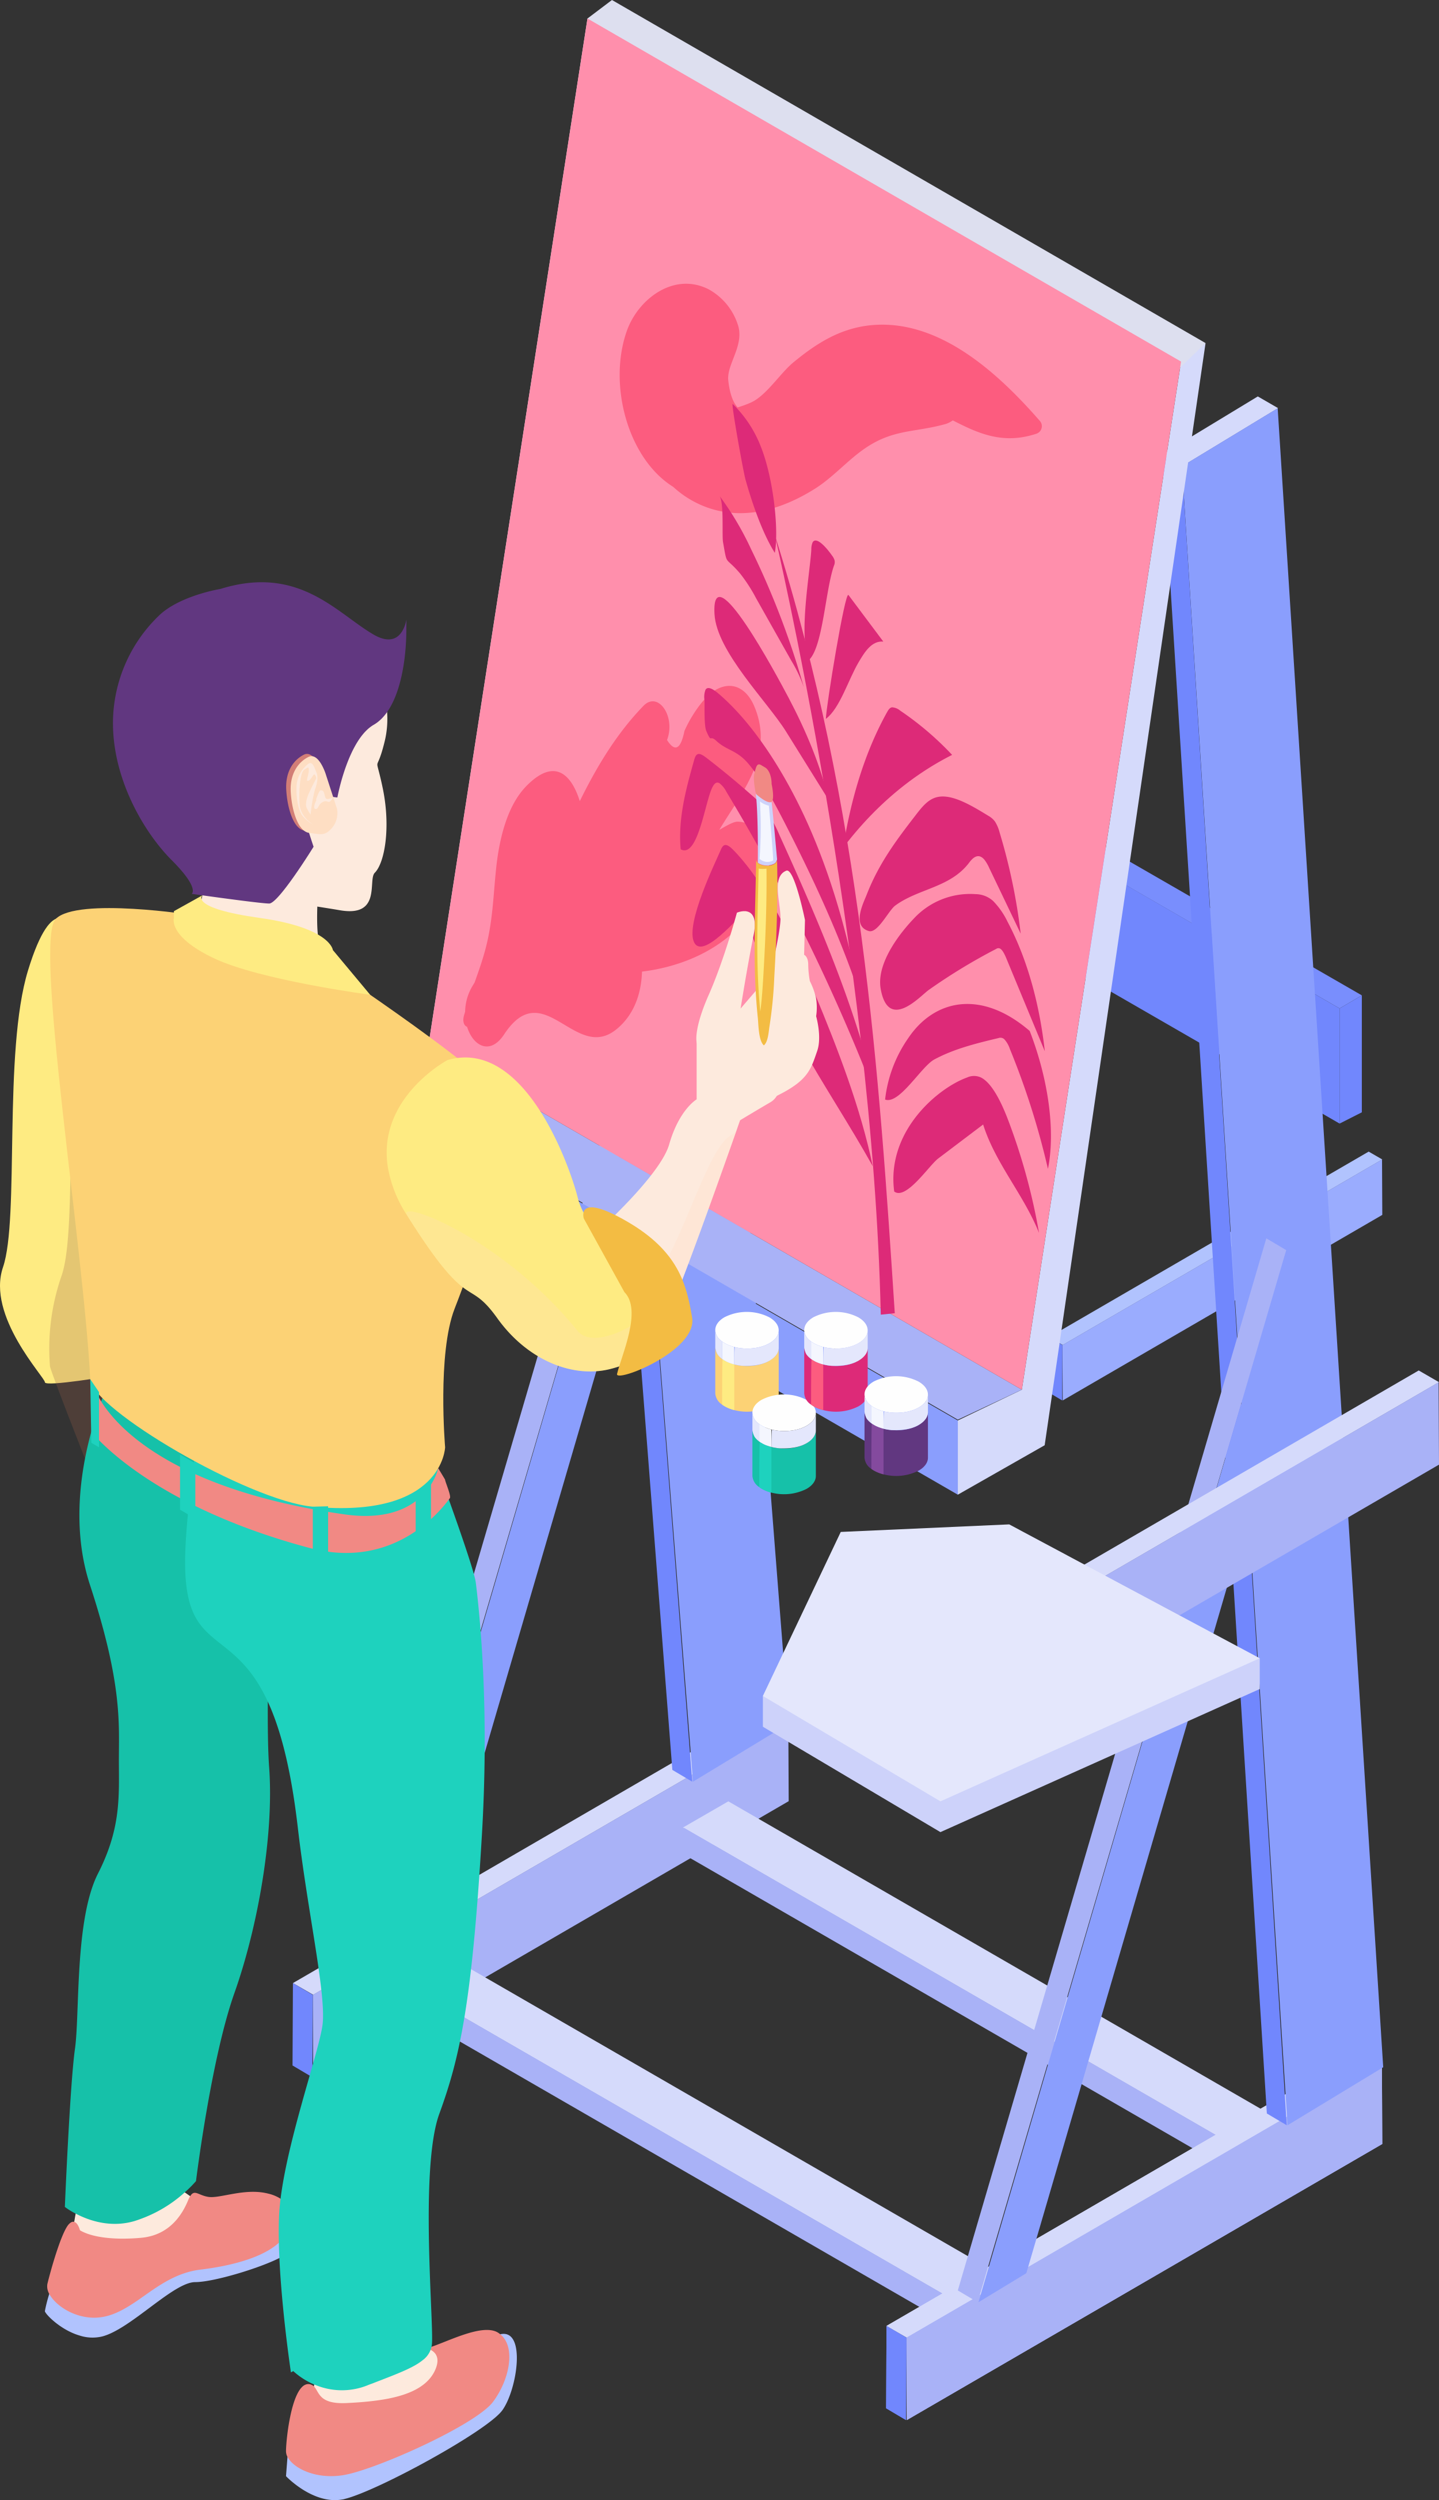 <svg id="Groupe_1361" data-name="Groupe 1361" xmlns="http://www.w3.org/2000/svg" xmlns:xlink="http://www.w3.org/1999/xlink" width="450.103" height="781.772" viewBox="0 0 450.103 781.772">
  <rect x="0" y="0" width="450.103" height="781.772" fill="#333333" stroke="none"/>
  <defs>
    <linearGradient id="linear-gradient" x1="49.624" y1="-33.597" x2="48.882" y2="-32.941" gradientUnits="objectBoundingBox">
      <stop offset="0" stop-color="#f8b4a4"/>
      <stop offset="1" stop-color="#f18984"/>
    </linearGradient>
  </defs>
  <g id="Groupe_1352" data-name="Groupe 1352">
    <g id="Groupe_1329" data-name="Groupe 1329" transform="translate(91.5 533.773)">
      <path id="Tracé_2911" data-name="Tracé 2911" d="M53.222,206.377l148.727-86.328-6.341-3.661L46.881,202.716Z" transform="translate(-46.757 -116.388)" fill="#d5dafb"/>
      <path id="Tracé_2912" data-name="Tracé 2912" d="M48.13,229.146l148.727-86.328-.124-25.763L48.005,203.382Z" transform="translate(-41.664 -113.37)" fill="#a9b2f7"/>
      <path id="Tracé_2913" data-name="Tracé 2913" d="M53.075,161.447l-6.216-3.684L46.983,132l6.216,3.684Z" transform="translate(-46.859 -45.672)" fill="#7187fd"/>
    </g>
    <g id="Groupe_1332" data-name="Groupe 1332" transform="translate(113.921 113.071)">
      <g id="Groupe_1330" data-name="Groupe 1330" transform="translate(28.47 139.885)">
        <path id="Tracé_2914" data-name="Tracé 2914" d="M60.338,126.084,160.3,68.065l-4.262-2.46L56.077,123.624Z" transform="translate(-55.993 -65.605)" fill="#d5dafb"/>
        <path id="Tracé_2915" data-name="Tracé 2915" d="M56.916,141.387l99.957-58.019-.084-17.315L56.832,124.072Z" transform="translate(-52.571 -63.577)" fill="#a9b2f7"/>
        <path id="Tracé_2916" data-name="Tracé 2916" d="M60.239,95.888l-4.178-2.476L56.145,76.1l4.178,2.476Z" transform="translate(-56.062 -18.078)" fill="#7187fd"/>
      </g>
      <g id="Groupe_1331" data-name="Groupe 1331">
        <path id="Tracé_2917" data-name="Tracé 2917" d="M68.758,62.113,98.686,43.968l-6.34-3.661L62.418,58.453Z" transform="translate(1.198 -40.308)" fill="#d5dafb"/>
        <path id="Tracé_2918" data-name="Tracé 2918" d="M96.552,481.345,126.481,463.2,93.47,40.974,63.542,59.119Z" transform="translate(6.291 -37.29)" fill="#8a9efd"/>
        <path id="Tracé_2919" data-name="Tracé 2919" d="M101.4,469.5l-6.217-3.684L62.418,43.589l6.216,3.684Z" transform="translate(1.198 -25.444)" fill="#7187fd"/>
        <path id="Tracé_2920" data-name="Tracé 2920" d="M52.082,400.164l14.964-9.073,81.231-277.644.058-42.272Z" transform="translate(-45.617 99.513)" fill="#8a9efd"/>
        <path id="Tracé_2921" data-name="Tracé 2921" d="M57.13,403.182,50.913,399.5l96.5-328.989,6.216,3.684Z" transform="translate(-50.913 96.496)" fill="#a9b2f7"/>
      </g>
    </g>
    <g id="Groupe_1333" data-name="Groupe 1333" transform="translate(127.925 612.748)">
      <path id="Tracé_2922" data-name="Tracé 2922" d="M224.836,237.817,53.446,138.865l14.193-8.194,171.39,98.952Z" transform="translate(-53.446 -130.67)" fill="#d5dafb"/>
      <path id="Tracé_2923" data-name="Tracé 2923" d="M224.836,239.308,53.446,140.356l.278-8.195,171.39,98.952Z" transform="translate(-53.446 -123.915)" fill="#a9b2f7"/>
      <path id="Tracé_2924" data-name="Tracé 2924" d="M84.769,165.005l13.915-8.246-.278-8.194-13.915,8.246Z" transform="translate(87.178 -49.612)" fill="#7187fd"/>
    </g>
    <g id="Groupe_1334" data-name="Groupe 1334" transform="translate(213.62 563.272)">
      <path id="Tracé_2925" data-name="Tracé 2925" d="M240.333,228.87,68.943,129.917l14.194-8.194,171.39,98.952Z" transform="translate(-68.943 -121.723)" fill="#d5dafb"/>
      <path id="Tracé_2926" data-name="Tracé 2926" d="M240.333,230.361,68.943,131.408l.278-8.194,171.39,98.952Z" transform="translate(-68.943 -114.968)" fill="#a9b2f7"/>
      <path id="Tracé_2927" data-name="Tracé 2927" d="M100.266,156.058l13.915-8.246-.278-8.194-13.915,8.246Z" transform="translate(71.681 -40.665)" fill="#7187fd"/>
    </g>
    <g id="Groupe_1335" data-name="Groupe 1335" transform="translate(238.618 207.494)">
      <path id="Tracé_2928" data-name="Tracé 2928" d="M253.859,165.217,73.464,61.177,80.7,57.383,260.812,161.135Z" transform="translate(-73.464 -57.383)" fill="#798efd"/>
      <path id="Tracé_2929" data-name="Tracé 2929" d="M253.859,198.078,73.464,94.038l.279-35.96L253.859,162.067Z" transform="translate(-73.464 -54.234)" fill="#7187fd"/>
      <path id="Tracé_2930" data-name="Tracé 2930" d="M106.086,116.239l6.952-3.522V76.146l-6.952,4.082Z" transform="translate(74.309 27.606)" fill="#7187fd"/>
    </g>
    <g id="Groupe_1336" data-name="Groupe 1336" transform="translate(277.173 640.972)">
      <path id="Tracé_2931" data-name="Tracé 2931" d="M86.8,225.763l148.727-86.328-6.34-3.661L80.458,222.1Z" transform="translate(-80.334 -135.774)" fill="#d5dafb"/>
      <path id="Tracé_2932" data-name="Tracé 2932" d="M81.706,248.532,230.433,162.2l-.124-25.763L81.583,222.768Z" transform="translate(-75.242 -132.756)" fill="#a9b2f7"/>
      <path id="Tracé_2933" data-name="Tracé 2933" d="M86.652,180.833l-6.216-3.684.124-25.763,6.217,3.684Z" transform="translate(-80.436 -65.058)" fill="#7187fd"/>
    </g>
    <g id="Groupe_1337" data-name="Groupe 1337" transform="translate(277.173 640.972)">
      <path id="Tracé_2934" data-name="Tracé 2934" d="M86.8,225.763l148.727-86.328-6.34-3.661L80.458,222.1Z" transform="translate(-80.334 -135.774)" fill="#d5dafb"/>
      <path id="Tracé_2935" data-name="Tracé 2935" d="M81.706,248.532,230.433,162.2l-.124-25.763L81.583,222.768Z" transform="translate(-75.242 -132.756)" fill="#a9b2f7"/>
      <path id="Tracé_2936" data-name="Tracé 2936" d="M86.652,180.833l-6.216-3.684.124-25.763,6.217,3.684Z" transform="translate(-80.436 -65.058)" fill="#7187fd"/>
    </g>
    <g id="Groupe_1340" data-name="Groupe 1340" transform="translate(299.594 123.962)">
      <g id="Groupe_1338" data-name="Groupe 1338" transform="translate(28.469 236.14)">
        <path id="Tracé_2937" data-name="Tracé 2937" d="M93.915,145.461l99.957-58.019-4.261-2.46L89.654,143Z" transform="translate(-89.57 -84.981)" fill="#b1c3fe"/>
        <path id="Tracé_2938" data-name="Tracé 2938" d="M90.493,160.763l99.957-58.019-.083-17.315L90.41,143.448Z" transform="translate(-86.148 -82.953)" fill="#9aacfe"/>
        <path id="Tracé_2939" data-name="Tracé 2939" d="M93.817,115.264l-4.178-2.476.084-17.315L93.9,97.949Z" transform="translate(-89.639 -37.454)" fill="#7187fd"/>
      </g>
      <g id="Groupe_1339" data-name="Groupe 1339">
        <path id="Tracé_2940" data-name="Tracé 2940" d="M102.388,64.083l29.928-18.145-6.34-3.661L96.047,60.422Z" transform="translate(-32.143 -42.277)" fill="#d5dafb"/>
        <path id="Tracé_2941" data-name="Tracé 2941" d="M130.182,579.858l29.928-18.145L127.1,42.943,97.171,61.089Z" transform="translate(-27.05 -39.26)" fill="#8a9efd"/>
        <path id="Tracé_2942" data-name="Tracé 2942" d="M135.025,568.012l-6.217-3.683L96.047,45.559l6.217,3.684Z" transform="translate(-32.143 -27.413)" fill="#7187fd"/>
        <path id="Tracé_2943" data-name="Tracé 2943" d="M85.66,419.54l14.965-9.073,81.231-277.644.058-42.272Z" transform="translate(-79.195 176.392)" fill="#8a9efd"/>
        <path id="Tracé_2944" data-name="Tracé 2944" d="M90.707,422.558l-6.216-3.684,96.5-328.989,6.216,3.684Z" transform="translate(-84.491 173.375)" fill="#a9b2f7"/>
      </g>
    </g>
    <path id="Tracé_2945" data-name="Tracé 2945" d="M161.983,39.261,111.659,383.9l-27.168,15.46V376.157l20.026-9.623L154.323,45.049Z" transform="translate(215.103 68.022)" fill="#d5dafb"/>
    <path id="Tracé_2946" data-name="Tracé 2946" d="M128.406,19.86,314.079,127.143,50.913,379.962V356.756l20.027-9.623L120.746,25.648Z" transform="translate(63.008 -19.86)" fill="#dddfef"/>
    <path id="Tracé_2947" data-name="Tracé 2947" d="M50.913,80.785,236.586,188.067v23.206L50.913,103.991Z" transform="translate(63.008 256.112)" fill="#8a9efd"/>
    <path id="Tracé_2948" data-name="Tracé 2948" d="M70.94,79.044,256.613,186.327,236.586,195.7,50.913,88.413Z" transform="translate(63.008 248.229)" fill="#a9b2f7"/>
    <path id="Tracé_2949" data-name="Tracé 2949" d="M54.535,342.391,240.207,449.674l49.806-321.485L104.34,20.906Z" transform="translate(79.413 -15.118)" fill="#ff8fac"/>
    <path id="Tracé_2950" data-name="Tracé 2950" d="M112.4,147.98c12.829-1.532,28.495-7.664,36.363-22.191,3.76-6.94,3.9-15.24.619-20.488a8.18,8.18,0,0,0-7.205-4.2c-1.322.055-3.439,1.327-5.607,2.566,7.183-11.977,17.33-23.479,10.965-38.614-2.3-5.469-6.542-7.775-11.247-5.6-2.837,1.311-5.391,4.335-7.565,7.67a39.89,39.89,0,0,0-3.047,5.613q-1.75,8.643-5.447,2.826c2.792-7.283-2.759-15.439-7.371-10.678-8.134,8.4-14.344,18.453-19.912,29.789-2.793-8.8-8.129-13.448-16.689-4.739-5.983,6.083-8.51,16.379-9.506,26-.868,8.372-1.017,16.075-3.185,24.5C62.6,144.2,61.315,147.8,60.038,151.4c-.321.542-.652,1.045-.968,1.62a16.075,16.075,0,0,0-1.991,7.493c-.122.442-.277.874-.393,1.322-.459,1.8.088,3.141,1,3.39,1.819,6,7.194,9.063,11.579,2.405,12.353-18.773,22.152,8.737,35.014-1.51C109.893,161.644,112.2,154.859,112.4,147.98Z" transform="translate(88.41 155.834)" fill="#fc5c7f"/>
    <path id="Tracé_2951" data-name="Tracé 2951" d="M196.731,78.732c-12.812-14.665-31.21-31.763-52.444-29.888-9.732.863-17.225,5.579-24.6,11.657-4.191,3.456-8.532,10.523-13.437,12.624a35.463,35.463,0,0,1-4,1.449c-1.4-1.57-2.45-4.208-2.914-8.411-.547-4.944,4.722-10.506,3.2-16.749a19.432,19.432,0,0,0-9.356-11.778C82.3,32.116,71.129,40.709,67.607,50.641c-5.961,16.821.321,39.958,14.51,48.783a31.212,31.212,0,0,0,10.8,6.5c11.618,4.053,23.313.464,33.4-5.845,5.508-3.439,9.765-8.366,14.98-12.138,9.362-6.768,16.1-5.364,26.194-8.228a8.472,8.472,0,0,0,2.068-1.078c7.731,3.926,15.489,7.67,26.089,4.186A2.482,2.482,0,0,0,196.731,78.732Z" transform="translate(128.462 52.822)" fill="#fc5c7f"/>
    <g id="Groupe_1342" data-name="Groupe 1342" transform="translate(212.733 126.312)">
      <path id="Tracé_2952" data-name="Tracé 2952" d="M103.886,81.2a5.137,5.137,0,0,1,4.424.028c3.517,1.825,6.486,8.1,8.532,13.537a191.082,191.082,0,0,1,9.561,35.025c-4.794-11.983-13.658-21.743-17.479-33.9q-7.042,5.325-14.079,10.65c-2.82,2.135-10.031,13.128-13.736,10.307C78.576,97.906,94.9,84.425,103.886,81.2Z" transform="translate(-14.141 129.424)" fill="#dd2a78"/>
      <path id="Tracé_2953" data-name="Tracé 2953" d="M87.643,87.279c8.09-12.016,22.694-15.339,37.967-2.206,5.922,15.3,8.068,31.519,5.7,43.115a242.009,242.009,0,0,0-11.928-37.552A8.218,8.218,0,0,0,117.6,87.6a1.8,1.8,0,0,0-1.775-.3c-6.907,1.642-13.83,3.34-20.051,6.685-4.114,2.206-10.916,14.173-15.395,12.536A41.521,41.521,0,0,1,87.643,87.279Z" transform="translate(-16.262 110.993)" fill="#dd2a78"/>
      <path id="Tracé_2954" data-name="Tracé 2954" d="M109.954,70.465a8.3,8.3,0,0,1,5.463,2.118,24.274,24.274,0,0,1,4.512,6.464c6.807,12.812,10.224,27.449,11.684,40.549q-6-14.474-12-28.954c-.531-1.283-1.233-2.787-2.068-3.185a1.156,1.156,0,0,0-1.128.127,179.79,179.79,0,0,0-21.14,12.857c-2.566,1.808-12.586,13.111-15-.337C78.728,91.472,87.542,81.32,90.644,78.1A23.989,23.989,0,0,1,109.954,70.465Z" transform="translate(-17.538 82.817)" fill="#dd2a78"/>
      <path id="Tracé_2955" data-name="Tracé 2955" d="M96.394,70.817c1.8-2.339,3.639-4.706,6.177-5.552,4.606-1.543,10.772,2.09,16.573,5.646a6.526,6.526,0,0,1,2.157,1.88,12.2,12.2,0,0,1,1.416,3.373,182.072,182.072,0,0,1,6.591,31.63q-4.894-10.227-9.8-20.454a13.05,13.05,0,0,0-1.465-2.566c-1.958-2.416-3.688-.735-4.85.807-5.928,7.847-15.8,8.051-23.109,13.41-2.107,1.543-5.5,8.787-8.278,7.985-5.452-1.576-1.626-8.908-.691-11.319C85,85.631,90.726,78.171,96.394,70.817Z" transform="translate(-22.779 57.848)" fill="#dd2a78"/>
      <path id="Tracé_2956" data-name="Tracé 2956" d="M79.253,105.031C81.78,88.159,86.486,73.4,93.127,61.479c.409-.741.863-1.5,1.593-1.609A4.328,4.328,0,0,1,97.269,60.9,95.639,95.639,0,0,1,113.52,74.75c-13.708,6.923-25.8,17.5-35.832,31.381Z" transform="translate(-28.443 34.991)" fill="#dd2a78"/>
      <path id="Tracé_2957" data-name="Tracé 2957" d="M84.1,53.54Q89.548,60.814,95,68.1c-3.605-.3-5.784,3.152-7.742,6.481-3.213,5.441-5.856,14.438-10.23,17.684C77.1,88.449,83.037,52.124,84.1,53.54Z" transform="translate(-31.441 6.207)" fill="#dd2a78"/>
      <path id="Tracé_2958" data-name="Tracé 2958" d="M77.948,53.227a5.633,5.633,0,0,1,.4-2.217c1.089-1.919,4.07,1.266,6.077,4.114a4.71,4.71,0,0,1,.763,1.388,2.535,2.535,0,0,1-.122,1.681c-2.726,7.581-3.451,25.409-7.852,29.589C73.856,80.56,77.561,60.294,77.948,53.227Z" transform="translate(-36.909 -7.719)" fill="#dd2a78"/>
      <path id="Tracé_2959" data-name="Tracé 2959" d="M71.809,42.712a37.489,37.489,0,0,1,8.8,13.36c3.849,9.622,5.712,25.829,4.363,33.195-3.937-6.276-7.095-15.561-9.163-22.9C75.121,63.946,71.211,42.17,71.809,42.712Z" transform="translate(-55.355 -42.702)" fill="#dd2a78"/>
      <path id="Tracé_2960" data-name="Tracé 2960" d="M71,47.89a94.433,94.433,0,0,1,9.926,16.733,256.97,256.97,0,0,1,16.5,43.209,42.1,42.1,0,0,0-3.9-8.306q-5.532-9.8-11.059-19.6a50.12,50.12,0,0,0-4.916-7.62c-4.877-5.773-4.02-2.018-5.408-9.915C71.766,60.221,72.513,49.809,71,47.89Z" transform="translate(-58.724 -19.203)" fill="#dd2a78"/>
      <path id="Tracé_2961" data-name="Tracé 2961" d="M93.927,85.124c5.358,10.147,10.02,21.168,12.558,32.006Q99.8,106.4,93.12,95.674c-5.806-9.318-21.682-24.95-22.357-36.656C69.652,39.614,90.272,78.211,93.927,85.124Z" transform="translate(-60.005 6.74)" fill="#dd2a78"/>
      <path id="Tracé_2962" data-name="Tracé 2962" d="M70.2,62.532a6.257,6.257,0,0,1,.337-3.268c.774-1.189,2.566-.028,4.053,1.244C85.712,70,95.893,85.99,103.22,102.805s12.027,34.467,15.339,51.454c-6.061-18.043-14.222-35.639-22.893-52.615-3.506-6.862-7.222-13.83-11.69-19.16-3.688-4.4-6.779-4.125-10.053-7.189-2.24-2.1-1.382.973-3.141-3.063C70,70.434,70.285,64.131,70.2,62.532Z" transform="translate(-62.578 30.072)" fill="#dd2a78"/>
      <path id="Tracé_2963" data-name="Tracé 2963" d="M73.093,64.653c.249-.912.542-1.858,1.2-2.1.785-.288,1.875.5,2.875,1.266q6.868,5.292,13.7,11.3a30,30,0,0,1,5.1,5.4A46.858,46.858,0,0,1,99.9,87.96c12.276,26.991,24.3,55.015,30.408,82.68A610.769,610.769,0,0,0,83.262,74.324a7.9,7.9,0,0,0-2.179-2.687c-1.089-.619-1.764.382-2.256,1.366-2.256,4.512-4.49,22.24-9.87,19.3C68.028,82.231,71.009,72.212,73.093,64.653Z" transform="translate(-68.782 46.958)" fill="#dd2a78"/>
      <path id="Tracé_2964" data-name="Tracé 2964" d="M78.232,69.4c.354-.841.763-1.709,1.526-1.758.857-.05,1.93.951,2.892,1.963,10.39,10.954,18.22,28.041,24.983,44.243,7.443,17.855,14.493,36.258,18.231,54.235-7.294-13.045-15.378-25.188-22.672-38.232s-13.951-27.461-16.96-41.6c-2.328,1.681-13.741,15.721-16.318,9.66C67.383,91.974,76.69,73.04,78.232,69.4Z" transform="translate(-65.616 70.266)" fill="#dd2a78"/>
      <g id="Groupe_1341" data-name="Groupe 1341" transform="translate(29.598 40.908)">
        <path id="Tracé_2965" data-name="Tracé 2965" d="M107.3,293.971C104.786,180.6,74.135,50.1,74.135,50.1c27.261,85.943,32.725,169.607,37.547,243.418Z" transform="translate(-74.135 -50.1)" fill="#dd2a78"/>
      </g>
    </g>
    <g id="Groupe_1343" data-name="Groupe 1343" transform="translate(294.911 428.538)">
      <path id="Tracé_2966" data-name="Tracé 2966" d="M90.007,187.346l148.727-86.328-6.341-3.661L83.666,183.685Z" transform="translate(-83.542 -97.357)" fill="#d5dafb"/>
      <path id="Tracé_2967" data-name="Tracé 2967" d="M84.915,210.115l148.727-86.328-.124-25.763L84.79,184.351Z" transform="translate(-78.45 -94.339)" fill="#a9b2f7"/>
      <path id="Tracé_2968" data-name="Tracé 2968" d="M89.86,142.416l-6.217-3.684.124-25.763,6.216,3.684Z" transform="translate(-83.644 -26.641)" fill="#7187fd"/>
    </g>
    <g id="Groupe_1344" data-name="Groupe 1344" transform="translate(238.618 476.667)">
      <path id="Tracé_2969" data-name="Tracé 2969" d="M73.464,125.428v9.619L129,168l99.878-44.746v-9.619Z" transform="translate(-73.464 -71.771)" fill="#cdd2fa"/>
      <path id="Tracé_2970" data-name="Tracé 2970" d="M97.825,108.424,73.464,159.718,129,192.666l99.878-44.746-78.366-41.859Z" transform="translate(-73.464 -106.061)" fill="#e4e7fc"/>
    </g>
    <g id="Groupe_1351" data-name="Groupe 1351" transform="translate(0 182.066)">
      <g id="Groupe_1349" data-name="Groupe 1349">
        <g id="Groupe_1348" data-name="Groupe 1348">
          <path id="Tracé_2971" data-name="Tracé 2971" d="M52.665,74.584S46.92,62.568,39.084,88.165s-2.616,77.543-7.836,92.827,13.105,34.4,13.105,35.965,21.295-2.085,21.295-2.085S77.173,193.561,77.173,192,56.315,207.247,60.5,199.412s20.427-74.69,20.427-86.18S54.147,73.539,54.147,73.539Z" transform="translate(-30.312 33.197)" fill="#feeb82"/>
          <path id="Tracé_2972" data-name="Tracé 2972" d="M58.39,75.05S52.644,63.04,44.809,88.631s-2.61,77.549-7.836,92.833a69.214,69.214,0,0,0-3.655,28.34c0,1.57,21.964,56.851,21.964,56.851s21.389-17.678,21.389-19.243-14.626-39.692-10.446-47.528,20.421-74.69,20.421-86.18-26.775-39.7-26.775-39.7Z" transform="translate(-17.688 35.318)" fill="#9d5d46" opacity="0.26" style="mix-blend-mode: multiply;isolation: isolate"/>
          <g id="Groupe_1345" data-name="Groupe 1345" transform="translate(14.043 248.069)">
            <path id="Tracé_2973" data-name="Tracé 2973" d="M75.659,164.527a15.794,15.794,0,0,1-7.371,9.268,30.723,30.723,0,0,1-10.96,3.323c-9.6,1.36-20.233.3-22.224.3q-.4,0-.6-.6c-.73-2.123.2-9.434,1.194-15.677.166-.9.3-1.764.464-2.593.7-4.086,1.327-7.205,1.327-7.205s8.836-3.821,16.843-6.547c6.608-2.289,12.657-3.816,12.657-1.825a21.346,21.346,0,0,0,1.294,7.542l1.991,1.393,1.7,1.194,4.418,3.091A20.307,20.307,0,0,1,75.659,164.527Z" transform="translate(-26.533 103.497)" fill="#fdeadd"/>
            <path id="Tracé_2974" data-name="Tracé 2974" d="M87,290.771C79.689,311.4,75,349.53,75,349.53a35.063,35.063,0,0,1-3.522,3.522,41.835,41.835,0,0,1-14.217,8.466c-.531.2-1.062.371-1.593.536-7.6,2.19-14.416-.3-18.3-2.361a21.041,21.041,0,0,1-3.39-2.09s1.6-38.365,3.157-49.364c1.559-10.96-.111-40.577,7.233-54.926,7.3-14.35,6.508-24.281,6.508-35.506s1.139-23.662-9.058-54.75c-10.164-31.094,6.409-64.946,7.211-65.411l23.214,18.641,27.272,11.795s-3.2,70.924-1.637,92.047C99.441,241.291,94.337,270.112,87,290.771Z" transform="translate(-27.737 -97.646)" fill="#16c1a9"/>
            <path id="Tracé_2975" data-name="Tracé 2975" d="M109.117,160.386c-3.29,3.251-22.489,9.4-29.263,9.4s-20.095,14.61-29,16.971a13.026,13.026,0,0,1-7.139-.265c-6.05-1.758-10.866-6.84-10.866-7.642a46.428,46.428,0,0,1,1.366-5.38c.863-2.853,1.758-5.779,1.758-5.779l4.85-1.062,22.589-5.049,9-2s4.12-2.356,9.566-5.248c8.8-4.617,21.1-10.562,25.315-10C114.1,145.6,112.34,157.162,109.117,160.386Z" transform="translate(-32.851 113.688)" fill="#b1c3fe"/>
            <path id="Tracé_2976" data-name="Tracé 2976" d="M108.547,155.328c-2.654,7.31-14.648,11.225-27.538,12.79-7.769.929-13.382,5.214-18.762,8.969-.271.2-.536.365-.8.564-3.257,2.223-6.481,4.219-10.1,5.082a16.188,16.188,0,0,1-3.954.431c-6.343-.133-11.856-3.921-13.747-7.443a4.682,4.682,0,0,1-.6-3.052c1.067-4.451,4.485-16.545,6.813-18.834.63-.63,1.161-.763,1.593-.63,1.233.332,1.792,2.621,1.792,2.621,3.39,2.029,9.937,3.157,19.072,2.361,9.168-.8,13.05-7.576,14.775-11.762a7.792,7.792,0,0,1,.636-1.261c1.393-2.262,2.555-.232,5.745.232,3.655.531,11.358-2.859,18.536-1.062a12.453,12.453,0,0,1,4.982,2.323C109.575,148.852,109.741,151.938,108.547,155.328Z" transform="translate(-32.281 111.436)" fill="#f18984"/>
          </g>
          <path id="Tracé_2977" data-name="Tracé 2977" d="M51.094,160.408s-5.27,26.067-2.4,26.067,23.153,2.19,33.189-3.605,8.123-22.462,8.123-22.462l-8.123-.824a21.559,21.559,0,0,1-1.277-7.531C80.606,147.613,51.094,160.408,51.094,160.408Z" transform="translate(49.079 392.629)" fill="#fdeadd"/>
          <path id="Tracé_2978" data-name="Tracé 2978" d="M114.15,175.744c-4.65,6.442-38.8,25.11-49.225,27.7a4.5,4.5,0,0,1-.935.2c-9.135,1.565-17.5-7.3-17.5-7.3l.465-6.044.066-.763-.3.293c.929-1,5.48-2.621,11.259-2.621,2.09,0,6.442-1.46,11.59-3.655,1.134-.464,2.295-1,3.489-1.559,8.306-3.755,17.54-8.9,22.124-12.757a12.467,12.467,0,0,0,2.488-2.654c3.688-6.182,7.808-12.757,15.809-14.615C121.721,150.1,118.834,169.263,114.15,175.744Z" transform="translate(42.968 395.879)" fill="#b1c3fe"/>
          <g id="Groupe_1346" data-name="Groupe 1346" transform="translate(89.457 546.506)">
            <path id="Tracé_2979" data-name="Tracé 2979" d="M56.491,152.868c-.265.066-.536.1-.763.166a2.671,2.671,0,0,1-1.034,0,2.949,2.949,0,0,1-.6-.166c-.332-.2.2-.332,1.067-.232A7.466,7.466,0,0,1,56.491,152.868Z" transform="translate(-12.48 -147.149)" fill="#c100ff"/>
            <path id="Tracé_2980" data-name="Tracé 2980" d="M111.258,174.073c-4.916,6.58-31.254,18.768-43.58,22.191a32.58,32.58,0,0,1-3.357.763c-8.5,1.36-15.544-2.162-17.369-5.745a5.217,5.217,0,0,1-.232-.47,4.294,4.294,0,0,1-.232-1.322c.066-4.485,2.024-22.025,7.471-20.9a2.862,2.862,0,0,1,1.261.664c1.731,1.725,1.432,5.646,10.235,5.214,2.754-.133,5.712-.332,8.632-.7,8.14-1,16.08-3.29,18.967-9.434,1.83-3.921.265-5.812-1.626-6.641a5.381,5.381,0,0,0-.929-.365c5.214-1.3,17-7.941,22.185-4.955a5.242,5.242,0,0,1,.8.57C118.436,156.87,116.473,167.094,111.258,174.073Z" transform="translate(-46.489 -151.616)" fill="#f18984"/>
          </g>
          <path id="Tracé_2981" data-name="Tracé 2981" d="M133.605,237.915c-3.124,53.013-7.039,69.757-13.321,86.993-6.243,17.208-1.559,66.561-2.322,72.179a6.989,6.989,0,0,1-2.256,4.319,1.055,1.055,0,0,1-.371.3c-2.92,2.522-8.035,4.418-16.108,7.537-.464.166-.929.332-1.393.531a21.514,21.514,0,0,1-15.478.2,22.873,22.873,0,0,1-7.742-4.651l-.73.4s-4.518-29.9-3.721-48.7c.763-18.8,12.259-50.42,13.586-59.82,1.294-9.4-4.684-35.644-7.708-61.794-8.9-77-37.215-41.932-35.152-87.48.868-19.2,6.044-49.485,6.044-49.485l69.9,16.683s14.184,38.055,14.88,43.668C133.373,172.211,135.834,200.512,133.605,237.915Z" transform="translate(17.115 154.042)" fill="#1ed2be"/>
          <path id="Tracé_2982" data-name="Tracé 2982" d="M91.981,112.3c-1.4-.8-27.7,27.173-49.629,13.056L40.428,91.4c1.261.2,7.238.431,8.206-16.208.326-5.646,3.816-7.443,8.5-7.244a35.245,35.245,0,0,1,10.932,2.726,105.779,105.779,0,0,1,16.075,8.2s-.265,2.992-.4,6.68c-.166,5.148-.066,11.623,1.427,13.15,1.294,1.3,3.357,4.883,4.883,8.04C91.611,109.94,92.673,112.694,91.981,112.3Z" transform="translate(15.513 15.856)" fill="#fdeadd"/>
          <path id="Tracé_2983" data-name="Tracé 2983" d="M156.681,239.809s-.658,22.406-41.39,18.585c-20.183-1.9-69.138-30.585-69.613-39.875C43.532,176.582,28.022,81.432,34.895,74.592c6.879-6.879,43.314-1.134,43.314-1.134s-7.576,2.726,9.4,10.965c10.462,5.082,33.283,5.48,33.283,5.48s16.937,11.292,31.586,22.119c7.5,5.546,14.416,10.965,18.171,14.681,10.96,10.993-5.48,55.64-10.993,69.757C154.176,210.545,156.681,239.809,156.681,239.809Z" transform="translate(-17.452 30.678)" fill="#fcd275"/>
          <path id="Tracé_2984" data-name="Tracé 2984" d="M116.378,86.736a47.892,47.892,0,0,1-7.349-8.339,13.743,13.743,0,0,1-5.955,1.239V98.47s-5.48,3.157-8.6,14.117c-2.1,7.3-13.99,19.6-22.788,27.6a82.025,82.025,0,0,1-9.334,7.67s.6,2.328,1.593,5.784c2.892,9.732,9.268,28.362,15.677,27.5a22.352,22.352,0,0,0,2.593-.5c6.177-1.526,6.674-5.049,10.164-10.86,3.39-5.679,19.133-50.127,23.286-61.916.63-1.825,1-2.853,1-2.853.6-.37,5.115-3.091,9.666-5.751a5.753,5.753,0,0,0,1.819-1.891C124,94.035,120.194,90.153,116.378,86.736Z" transform="translate(114.827 63.231)" fill="#fdeadd"/>
          <path id="Tracé_2985" data-name="Tracé 2985" d="M105.494,97.26c2.488,12.16.6,23.186-2.527,26.31-2.223,2.223,2.262,14.045-11.026,11.69-2.687-.464-4.949-.8-6.94-1.128-6.309-.929-9.765-1.465-14.283-4.186A32.592,32.592,0,0,1,67,127.452c-2.1-1.559-5.215-5.579-8.6-10.927-10.13-16.009-22.65-44.011-16.705-53.71,4.451-7.244,23.048-6.177,38.631-3.887,12.287,1.864,22.65,4.518,22.65,4.518l1.095-.63a29.686,29.686,0,0,1,1.963,19.8C103.3,93.737,102.967,85.133,105.494,97.26Z" transform="translate(14.254 -32.716)" fill="#fdeadd"/>
          <path id="Tracé_2986" data-name="Tracé 2986" d="M118.249,69.165c-11.5-6.641-23.313-21.936-47.926-14.289,0,0-13.006,2.1-19.448,8.543a46.756,46.756,0,0,0-14.1,30.812c-1.045,18.807,9.4,36.562,18.281,45.443s6.265,10.545,6.265,10.545,21.334,3.03,24.248,3.03,13.88-17.756,13.88-17.756-7.437-21.864-5.071-22.307c2.8-.525,3.766,6.166,12.514,6.9,0,0,3.285-18.06,11.358-22.722s10.213-19.846,10.213-29.772S129.751,75.8,118.249,69.165Z" transform="translate(-1.365 -52.785)" fill="#613780"/>
          <g id="Groupe_1347" data-name="Groupe 1347" transform="translate(89.502 53.677)">
            <path id="Tracé_2987" data-name="Tracé 2987" d="M57.522,68.272c-.061-.232-2.234-7.183-5.5-5.524s-5.779,5.342-5.5,10.838,2.157,12.469,5.812,12.9,4.711,1.073,7.061-1.493a7.309,7.309,0,0,0,1.62-5.994Z" transform="translate(-46.497 -62.492)" fill="#d27e76"/>
            <path id="Tracé_2988" data-name="Tracé 2988" d="M57.783,68.4c-.061-.227-2.24-7.183-5.508-5.519s-5.779,5.336-5.5,10.833,2.162,12.469,5.817,12.9,4.711,1.067,7.056-1.5a7.3,7.3,0,0,0,1.62-5.989Z" transform="translate(-45.342 -61.909)" fill="#fedec3"/>
            <path id="Tracé_2989" data-name="Tracé 2989" d="M53.212,67.884s-1.565,3.058-2.179,4.4-1.349,3.583-.735,4.8A15.949,15.949,0,0,0,51.5,79.12,50.314,50.314,0,0,1,52.83,71.4c.752-2.068,1.156-3.937.431-5.629s-1.228-3.81-2.92-2.157a9.357,9.357,0,0,0-3.251,6.99c-.094,3.428.531,7.161,1.886,8.908a11.044,11.044,0,0,0,3.334,2.748s-3.932-2.3-4.236-6.271.116-10,1.421-10.877,1.5-1.067,1.432.4-1.167,3.539-.028,2.964,1.5-2.588,2.029-1.681S53.212,67.884,53.212,67.884Z" transform="translate(-43.851 -60.141)" fill="#fdeadd"/>
            <path id="Tracé_2990" data-name="Tracé 2990" d="M48.681,67.473s.923-3.1,1.576-2.92.785.21,1.073,1.333.3,1.537,1.333,1.366,1.83-.94.791.387-1.089-.227-2.66.575-1.255,2.228-2.245,2.2-.149-2.129.238-2.71Z" transform="translate(-39.321 -53.189)" fill="#fdeadd"/>
          </g>
          <path id="Tracé_2991" data-name="Tracé 2991" d="M128.278,174.936A35.612,35.612,0,0,1,122.4,177c-11.728,3.119-26.111-2.527-35.611-15.815-9.533-13.316-8.5-.8-28.229-32.15a39.887,39.887,0,0,1-5.983-14.886C48.987,92.295,71.211,80.472,71.211,80.472c24.314-7.045,38.4,33.676,40.754,43.082.9,3.616,3.091,7.139,5.784,10.927,4.214,5.944,9.666,12.552,13.017,21.19.669,1.725,1.233,3.323,1.7,4.75C134.886,168.428,133.725,172.315,128.278,174.936Z" transform="translate(68.765 68.942)" fill="#feeb82"/>
          <path id="Tracé_2992" data-name="Tracé 2992" d="M156.7,83.727c-4.153,11.789-19.9,56.237-23.286,61.916-3.489,5.812-3.987,9.334-10.164,10.86a35.612,35.612,0,0,1-5.878,2.063c-11.728,3.119-26.111-2.527-35.611-15.815-9.533-13.316-8.5-.8-28.229-32.15-3.39-5.38,29.556,6.791,53.29,36.07,4.728,5.834,18.121-1.294,20.615-4.684,3.058-4.153,4.75-12.287,8.4-19.5,6.647-13.122,12.956-33.383,18.8-36.773A5.67,5.67,0,0,0,156.7,83.727Z" transform="translate(73.789 87.374)" fill="#fedec3" opacity="0.26" style="mix-blend-mode: multiply;isolation: isolate"/>
        </g>
        <path id="Tracé_2993" data-name="Tracé 2993" d="M40.228,75.439l8.9-4.949s-4.247,3.954,17.938,7.061S89.945,87.6,89.945,87.6l11.662,13.979S67.1,97.016,52.664,90.132s-12.436-12.58-12.436-12.58Z" transform="translate(14.176 27.415)" fill="#feeb82"/>
        <path id="Tracé_2994" data-name="Tracé 2994" d="M63.466,91.616s-2.649-8.405,13.465.9S95.6,112.153,97.352,122.6s-24.2,20.587-23.479,17.618c1.421-5.895,7.93-19.951,2.295-25.586Z" transform="translate(119.133 107.328)" fill="#f3bc43"/>
      </g>
      <path id="Tracé_2995" data-name="Tracé 2995" d="M69.8,122.758s-1.062-3.849,3.793-14.831,8.8-25.658,8.8-25.658,7.277-3.207,5.237,6.94-4.081,23.031-4.081,23.031l9.179-10.705S96.036,88.784,96.036,83.9s-2.842-12.94,1.814-14.77c2.522-.99,5.834,15.422,5.834,15.422l-.265,10.877s1.283.52,1.283,3.1a29.663,29.663,0,0,0,.514,5.126,25.025,25.025,0,0,1,1.83,4.816,17.9,17.9,0,0,1,.127,6.171s1.875,6.431.337,10.86c-2.04,5.861-2.842,9.212-12.641,14.04s-16.423,7.88-17.949,7.88S69.8,122.758,69.8,122.758Z" transform="translate(148.103 21.065)" fill="#fdeadd"/>
      <g id="Groupe_1350" data-name="Groupe 1350" transform="translate(235.808 56.954)">
        <path id="Tracé_2996" data-name="Tracé 2996" d="M74,118.074c-1.72-16.418-.769-33.145-.525-49.624.011,2.7,6.625,2.726,6.536.055.31,12.27-.171,24.74-.874,37a132.078,132.078,0,0,1-1.471,15.052c-.277,1.6-.4,4.977-1.781,6.088C74.181,125.174,74.2,119.893,74,118.074Z" transform="translate(-72.768 -38.78)" fill="#f3bc43"/>
        <path id="Tracé_2997" data-name="Tracé 2997" d="M76.015,69a7.782,7.782,0,0,1-2.455-.022q-.066,3.144-.144,6.3c-.3,12.657-.614,25.741.664,38.415.5-3.76.747-7.631.99-11.828C75.6,92.742,76.154,81.013,76.015,69Z" transform="translate(-72.075 -36.402)" fill="#feeb82"/>
        <path id="Tracé_2998" data-name="Tracé 2998" d="M79.743,85.541c-.315.791-.387.857-.459.923a2.4,2.4,0,0,1-.547.415,5.113,5.113,0,0,1-4.628-.105,2.335,2.335,0,0,1-.4-.3c.116-7.775-.111-17.861-.647-21.77a1.071,1.071,0,0,0,.315.509c.885.763,3.628,3,4.634,2.3.111-.16,1.736,17.938,1.736,17.938A.43.43,0,0,0,79.743,85.541Z" transform="translate(-72.491 -55.767)" fill="#cdd2fa"/>
        <path id="Tracé_2999" data-name="Tracé 2999" d="M76.186,66.515a7,7,0,0,1-2.8-1.338,132.025,132.025,0,0,1-.105,17.966,3.622,3.622,0,0,0,3.959.647,1.447,1.447,0,0,0,.271-.182C77.69,83.3,76.186,66.515,76.186,66.515Z" transform="translate(-71.499 -53.606)" fill="#f4f6fe"/>
        <path id="Tracé_3000" data-name="Tracé 3000" d="M73.838,72.527a1.071,1.071,0,0,1-.315-.509c-.249-1.183-.829-4.451-.431-6,.476-1.814.713-3.55,2.107-2.721l1.288.763c1.393.829,2.035,3.29,2.013,5.165,0,0,.979,4.368.083,5.441C77.465,75.529,74.722,73.29,73.838,72.527Z" transform="translate(-72.955 -63.084)" fill="url(#linear-gradient)"/>
      </g>
    </g>
    <path id="Tracé_3001" data-name="Tracé 3001" d="M36.595,98.445s9.417,29.147,77.925,38.979c25.652,3.683,29.363-14.438,29.363-14.438l2.123,3.539c.083.829,2,5.148,1.51,5.834-3.34,4.65-18.082,22.462-43.895,15.572-44.083-11.767-63.039-30.48-67.285-35.23a3.283,3.283,0,0,1-.818-2.555Z" transform="translate(-6.809 336.108)" fill="#f18984"/>
    <path id="Tracé_3002" data-name="Tracé 3002" d="M45.281,122.132l-4.786-2.763V102.112l4.786,2.763Z" transform="translate(15.815 352.719)" fill="#1ed2be"/>
    <path id="Tracé_3003" data-name="Tracé 3003" d="M52.791,122.295l-4.785-2.763V105.165l4.785-.127Z" transform="translate(49.836 365.972)" fill="#1ed2be"/>
    <path id="Tracé_3004" data-name="Tracé 3004" d="M58.611,116.223l-4.786,4.788V108.24l4.786-4.486Z" transform="translate(76.198 360.158)" fill="#1ed2be"/>
    <path id="Tracé_3005" data-name="Tracé 3005" d="M38.154,119.14l-2.393-1.382L35.416,97.85l2.738,4.033Z" transform="translate(-7.188 333.413)" fill="#1ed2be"/>
  </g>
  <g id="Groupe_1354" data-name="Groupe 1354" transform="translate(223.729 410.229)">
    <path id="Tracé_3006" data-name="Tracé 3006" d="M90.617,96.13v14.239c.017,1.471-.946,2.942-2.887,4.064A15.617,15.617,0,0,1,76.715,115.6a11.745,11.745,0,0,1-3.014-1.194c-.282-.166-.542-.332-.785-.509a4.54,4.54,0,0,1-2.14-3.528c-.006-.039-.006-14.305-.006-14.305a7.648,7.648,0,0,0,.481,1.758c.066.122.138.238.216.354a6.053,6.053,0,0,0,.415.525,8.365,8.365,0,0,0,1.034.929c.254.171.348.238.448.3.791.453.912.514,1.029.575s.243.111.365.16.249.105.376.16c.111.044.227.083.343.127l.431.149c.133.039.265.083.4.122s.265.072.4.105c.277.072.382.094.487.116.227.055.453.1.686.138.166.028.332.055.5.077.4.055.63.077.852.1,1.283.066,1.526.066,1.764.061.852-.028.99-.039,1.128-.05.2-.017.3-.028.4-.039l.293-.033.288-.033c.155-.028.3-.05.459-.077s.31-.05.453-.083.3-.061.448-.094.3-.072.448-.111l.315-.094c.2-.055.4-.122.6-.188.857-.337.957-.382,1.051-.426s.194-.088.293-.133C89.655,99.05,90.617,97.59,90.617,96.13Z" transform="translate(-70.771 -84.906)" fill="#fcd275"/>
    <path id="Tracé_3007" data-name="Tracé 3007" d="M90.613,99.807a3.986,3.986,0,0,1-1.2,2.732,7.531,7.531,0,0,1-1.687,1.3,11.4,11.4,0,0,1-2.383,1.012,12.912,12.912,0,0,1-1.327.332c-.138.028-.276.055-.42.077a16.891,16.891,0,0,1-3.357.232c-.52-.011-1.034-.055-1.543-.116-.592-.077-.923-.133-1.255-.2-.16-.033-.326-.072-.487-.111-.37-.094-.5-.127-.619-.16-.166-.044-.3-.089-.431-.133s-.265-.083-.393-.133-.254-.094-.382-.144-.249-.1-.376-.155-.243-.105-.365-.166-.238-.116-.348-.177-.232-.122-.343-.188l-.288-.171c-.288-.188-.393-.26-.5-.337-.376-.288-.481-.382-.586-.476a4.429,4.429,0,0,1-1.554-3.052c-.022-1.476.94-2.942,2.881-4.064a15.5,15.5,0,0,1,14.029.028c1.935,1.117,2.914,2.577,2.925,4.037Z" transform="translate(-70.767 -94.046)" fill="#fefefe"/>
    <path id="Tracé_3008" data-name="Tracé 3008" d="M71.978,96.059c.332.066.664.122,1,.171C72.642,96.181,72.31,96.125,71.978,96.059Z" transform="translate(-65.304 -84.928)" fill="#eceef8"/>
    <path id="Tracé_3009" data-name="Tracé 3009" d="M72.205,96.1c.509.061,1.023.105,1.543.116A14.262,14.262,0,0,1,72.205,96.1Z" transform="translate(-64.275 -84.765)" fill="#eceef8"/>
    <path id="Tracé_3010" data-name="Tracé 3010" d="M72.484,96.116c.138.006.276.011.415.011C72.76,96.127,72.622,96.122,72.484,96.116Z" transform="translate(-63.012 -84.67)" fill="#eceef8"/>
    <path id="Tracé_3011" data-name="Tracé 3011" d="M72.559,96.308a16.469,16.469,0,0,0,2.87-.232A16.469,16.469,0,0,1,72.559,96.308Z" transform="translate(-62.672 -84.851)" fill="#eceef8"/>
    <g id="Groupe_1353" data-name="Groupe 1353" transform="translate(0 5.728)">
      <path id="Tracé_3012" data-name="Tracé 3012" d="M72.784,98.51c-.243-.188-.348-.282-.453-.376a4.428,4.428,0,0,1-1.554-3.052l-.006,5.43a6.414,6.414,0,0,0,.7,2.112,6.056,6.056,0,0,0,.415.525,7.381,7.381,0,0,0,1.034.929V98.61Z" transform="translate(-70.771 -95.082)" fill="#e4e7fc"/>
      <path id="Tracé_3013" data-name="Tracé 3013" d="M84.548,97.82a7.531,7.531,0,0,1-1.687,1.3,11.4,11.4,0,0,1-2.383,1.012,12.916,12.916,0,0,1-1.327.332c-.138.028-.276.055-.42.077a16.8,16.8,0,0,1-2.942.243c-.138,0-.276-.006-.415-.011-.52-.011-1.034-.055-1.543-.116-.592-.077-.923-.133-1.255-.2-.16-.033-.326-.072-.487-.111-.243-.061-.243,5.4-.243,5.4.277.072.382.094.487.116.227.055.453.1.686.138.166.028.332.055.5.077.4.055.63.077.852.1,3.727.133,6.448-.42,8.494-1.6,1.924-1.112,2.887-2.571,2.887-4.031V95.088A3.986,3.986,0,0,1,84.548,97.82Z" transform="translate(-65.902 -95.055)" fill="#e4e7fc"/>
      <path id="Tracé_3014" data-name="Tracé 3014" d="M74.151,98.09l-.431-.149c-.116-.044-.232-.083-.343-.127-.127-.055-.249-.105-.376-.16s-.243-.105-.365-.16-.238-.122-.348-.182-.232-.122-.343-.188c-.437-.265-.531-.332-.625-.393-.16-.111-.16,14.156-.16,14.156.243.177.5.343.785.509a11.744,11.744,0,0,0,3.014,1.194V98.317c-.138-.033-.271-.072-.4-.105S74.283,98.129,74.151,98.09Z" transform="translate(-69.014 -87.622)" fill="#feeb82"/>
      <path id="Tracé_3015" data-name="Tracé 3015" d="M74.582,97.324c-.166-.044-.3-.089-.431-.133s-.265-.083-.393-.133-.254-.094-.382-.144-.249-.1-.376-.155-.243-.105-.365-.166-.238-.116-.348-.177-.232-.122-.343-.188l-.288-.171c-.288-.188-.393-.26-.5-.337v5.469c.254.171.348.238.448.3.448.271.564.332.68.393s.232.122.348.182.243.111.365.16.249.105.376.16c.111.044.227.083.343.127l.431.149c.133.039.265.083.4.122s.265.072.4.105V97.423Z" transform="translate(-69.014 -92.192)" fill="#f4f6fe"/>
    </g>
  </g>
  <g id="Groupe_1356" data-name="Groupe 1356" transform="translate(235.347 436.031)">
    <path id="Tracé_3016" data-name="Tracé 3016" d="M92.713,100.8v14.233c.017,1.471-.946,2.947-2.886,4.064a15.617,15.617,0,0,1-11.015,1.172,12.125,12.125,0,0,1-3.014-1.2,7.591,7.591,0,0,1-.78-.509,4.525,4.525,0,0,1-2.146-3.528V100.73a8.155,8.155,0,0,0,.476,1.764,4.133,4.133,0,0,0,.221.354,5.954,5.954,0,0,0,.409.52,7.5,7.5,0,0,0,1.04.929c.249.177.343.238.442.3.8.453.912.514,1.034.569s.238.111.365.166.243.105.376.155c.111.044.221.088.337.127.144.055.288.1.437.149.133.044.265.083.4.122s.271.077.4.111c.282.066.387.094.487.116.227.05.459.094.691.133.16.033.326.055.492.077.409.055.63.083.857.1,1.277.066,1.521.072,1.758.066.852-.033,1-.039,1.134-.055.2-.011.3-.022.4-.033l.288-.033.288-.039c.155-.022.31-.044.459-.072s.31-.055.459-.083l.448-.1c.149-.033.3-.072.448-.111l.315-.088c.2-.061.4-.122.6-.194.857-.332.957-.376,1.051-.42s.2-.089.293-.138C91.75,103.716,92.713,102.262,92.713,100.8Z" transform="translate(-72.872 -89.572)" fill="#16c1a9"/>
    <path id="Tracé_3017" data-name="Tracé 3017" d="M92.713,104.478a3.964,3.964,0,0,1-1.2,2.726,7.107,7.107,0,0,1-1.687,1.3,11.011,11.011,0,0,1-2.383,1.017c-.426.127-.868.238-1.322.332-.138.028-.282.05-.42.077a16.973,16.973,0,0,1-3.362.232c-.514-.017-1.029-.055-1.537-.116-.592-.077-.929-.138-1.255-.2-.166-.033-.332-.066-.492-.105-.37-.094-.5-.127-.619-.166-.166-.044-.3-.088-.426-.127s-.265-.088-.393-.133-.26-.094-.382-.144-.254-.105-.376-.155-.249-.111-.365-.166-.238-.116-.354-.177-.227-.127-.343-.188l-.288-.177c-.288-.182-.393-.26-.492-.332-.376-.293-.487-.382-.586-.476a4.44,4.44,0,0,1-1.559-3.058c-.017-1.471.94-2.942,2.881-4.059a15.5,15.5,0,0,1,14.034.022c1.935,1.117,2.909,2.577,2.925,4.037Z" transform="translate(-72.872 -98.712)" fill="#fefefe"/>
    <path id="Tracé_3018" data-name="Tracé 3018" d="M74.079,100.725c.326.066.664.127,1,.171C74.743,100.852,74.405,100.8,74.079,100.725Z" transform="translate(-67.404 -89.595)" fill="#eceef8"/>
    <path id="Tracé_3019" data-name="Tracé 3019" d="M74.306,100.762c.509.061,1.023.1,1.537.116C75.329,100.862,74.815,100.823,74.306,100.762Z" transform="translate(-66.376 -89.427)" fill="#eceef8"/>
    <path id="Tracé_3020" data-name="Tracé 3020" d="M74.584,100.783c.138.006.277.006.415.006C74.861,100.789,74.722,100.789,74.584,100.783Z" transform="translate(-65.117 -89.332)" fill="#eceef8"/>
    <path id="Tracé_3021" data-name="Tracé 3021" d="M74.659,100.97a17.092,17.092,0,0,0,2.875-.227A17.046,17.046,0,0,1,74.659,100.97Z" transform="translate(-64.777 -89.514)" fill="#eceef8"/>
    <g id="Groupe_1355" data-name="Groupe 1355" transform="translate(0 5.727)">
      <path id="Tracé_3022" data-name="Tracé 3022" d="M74.885,103.182c-.243-.194-.354-.282-.453-.376a4.44,4.44,0,0,1-1.559-3.058v5.43a6.178,6.178,0,0,0,.7,2.118,5.953,5.953,0,0,0,.409.52,7.075,7.075,0,0,0,1.04.929v-5.463Z" transform="translate(-72.872 -99.748)" fill="#e4e7fc"/>
      <path id="Tracé_3023" data-name="Tracé 3023" d="M86.648,102.481a7.108,7.108,0,0,1-1.687,1.3,11.012,11.012,0,0,1-2.383,1.017c-.426.127-.868.238-1.322.332-.138.028-.282.05-.42.077a17.392,17.392,0,0,1-2.947.238c-.138,0-.276,0-.415-.006-.514-.017-1.029-.055-1.537-.116-.592-.077-.929-.138-1.255-.2-.166-.033-.332-.066-.492-.105-.243-.061-.243,5.4-.243,5.4.282.066.387.094.487.116.227.05.459.094.691.133.16.033.326.055.492.077.409.055.63.083.857.1,3.727.138,6.448-.415,8.488-1.6,1.924-1.112,2.886-2.566,2.886-4.026V99.755A3.964,3.964,0,0,1,86.648,102.481Z" transform="translate(-68.007 -99.716)" fill="#e4e7fc"/>
      <path id="Tracé_3024" data-name="Tracé 3024" d="M76.252,102.756c-.149-.05-.293-.094-.437-.149-.116-.039-.227-.083-.337-.127-.127-.05-.254-.1-.376-.155l-.365-.166c-.122-.055-.238-.116-.354-.177s-.227-.122-.343-.188c-.437-.271-.531-.332-.625-.4-.155-.111-.155,14.156-.155,14.156a7.588,7.588,0,0,0,.78.509,12.125,12.125,0,0,0,3.014,1.2V102.988c-.133-.033-.271-.072-.4-.111S76.384,102.8,76.252,102.756Z" transform="translate(-71.115 -92.288)" fill="#1ed2be"/>
      <path id="Tracé_3025" data-name="Tracé 3025" d="M76.677,101.985c-.166-.044-.3-.088-.426-.127s-.265-.088-.393-.133-.26-.094-.382-.144-.254-.105-.376-.155-.249-.111-.365-.166-.238-.116-.354-.177-.227-.127-.343-.188l-.288-.177c-.288-.182-.393-.26-.492-.332v5.463c.249.177.343.238.442.3.453.271.564.332.68.393s.232.122.354.177l.365.166c.122.055.249.105.376.155.111.044.221.088.337.127.144.055.288.1.437.149.133.044.265.083.4.122s.271.077.4.111V102.09C76.926,102.057,76.8,102.024,76.677,101.985Z" transform="translate(-71.115 -96.854)" fill="#f4f6fe"/>
    </g>
  </g>
  <g id="Groupe_1358" data-name="Groupe 1358" transform="translate(251.554 410.229)">
    <path id="Tracé_3026" data-name="Tracé 3026" d="M95.649,96.13v14.239c.011,1.471-.946,2.942-2.886,4.064A15.617,15.617,0,0,1,81.747,115.6a11.746,11.746,0,0,1-3.014-1.194c-.282-.166-.542-.332-.785-.509a4.563,4.563,0,0,1-2.146-3.528V96.064a7.651,7.651,0,0,0,.481,1.758c.066.122.138.238.216.354a5.147,5.147,0,0,0,.415.525,8.366,8.366,0,0,0,1.034.929c.254.171.348.238.448.3.791.453.912.514,1.029.575s.243.111.365.16.249.105.376.16c.111.044.227.083.343.127l.431.149c.133.039.265.083.4.122s.265.072.4.105c.277.072.382.094.487.116.227.055.453.1.686.138.166.028.332.055.5.077.4.055.63.077.852.1,1.283.066,1.526.066,1.764.061.846-.028.99-.039,1.128-.05.2-.017.3-.028.4-.039l.288-.033.293-.033c.155-.028.31-.05.459-.077s.3-.05.453-.083.3-.061.448-.094.3-.072.448-.111l.315-.094c.2-.055.4-.122.6-.188.857-.337.951-.382,1.051-.426s.194-.088.288-.133C94.687,99.05,95.649,97.59,95.649,96.13Z" transform="translate(-75.803 -84.906)" fill="#dd2a78"/>
    <path id="Tracé_3027" data-name="Tracé 3027" d="M95.649,99.807a4.011,4.011,0,0,1-1.2,2.732,7.533,7.533,0,0,1-1.687,1.3,11.532,11.532,0,0,1-2.383,1.012,12.914,12.914,0,0,1-1.327.332c-.138.028-.276.055-.42.077a16.89,16.89,0,0,1-3.357.232c-.52-.011-1.034-.055-1.543-.116-.592-.077-.923-.133-1.255-.2-.166-.033-.326-.072-.487-.111-.37-.094-.5-.127-.619-.16-.166-.044-.3-.089-.431-.133s-.265-.083-.393-.133-.254-.094-.382-.144-.249-.1-.376-.155-.243-.105-.365-.166-.238-.116-.348-.177-.232-.122-.343-.188l-.288-.171c-.288-.188-.393-.26-.5-.337-.376-.288-.481-.382-.586-.476A4.439,4.439,0,0,1,75.8,99.774c-.017-1.476.946-2.942,2.887-4.064a15.5,15.5,0,0,1,14.029.028c1.935,1.117,2.914,2.577,2.925,4.037Z" transform="translate(-75.803 -94.046)" fill="#fefefe"/>
    <path id="Tracé_3028" data-name="Tracé 3028" d="M77.01,96.059c.332.066.664.122,1,.171C77.674,96.181,77.342,96.125,77.01,96.059Z" transform="translate(-70.335 -84.928)" fill="#eceef8"/>
    <path id="Tracé_3029" data-name="Tracé 3029" d="M77.237,96.1c.509.061,1.023.105,1.543.116A14.262,14.262,0,0,1,77.237,96.1Z" transform="translate(-69.307 -84.765)" fill="#eceef8"/>
    <path id="Tracé_3030" data-name="Tracé 3030" d="M77.516,96.116c.138.006.277.011.415.011C77.792,96.127,77.654,96.122,77.516,96.116Z" transform="translate(-68.043 -84.67)" fill="#eceef8"/>
    <path id="Tracé_3031" data-name="Tracé 3031" d="M77.591,96.308a16.468,16.468,0,0,0,2.87-.232A16.468,16.468,0,0,1,77.591,96.308Z" transform="translate(-67.704 -84.851)" fill="#eceef8"/>
    <g id="Groupe_1357" data-name="Groupe 1357" transform="translate(0 5.728)">
      <path id="Tracé_3032" data-name="Tracé 3032" d="M77.816,98.51c-.243-.188-.348-.282-.453-.376A4.439,4.439,0,0,1,75.8,95.082v5.43a6.256,6.256,0,0,0,.7,2.112,5.149,5.149,0,0,0,.415.525,7.382,7.382,0,0,0,1.034.929V98.61Z" transform="translate(-75.803 -95.082)" fill="#e4e7fc"/>
      <path id="Tracé_3033" data-name="Tracé 3033" d="M89.58,97.82a7.532,7.532,0,0,1-1.687,1.3,11.533,11.533,0,0,1-2.383,1.012,12.918,12.918,0,0,1-1.327.332c-.138.028-.276.055-.42.077a16.8,16.8,0,0,1-2.942.243c-.138,0-.277-.006-.415-.011-.52-.011-1.034-.055-1.543-.116-.592-.077-.923-.133-1.255-.2-.166-.033-.326-.072-.487-.111-.243-.061-.243,5.4-.243,5.4.277.072.382.094.487.116.227.055.453.1.686.138.166.028.332.055.5.077.4.055.63.077.852.1,3.727.133,6.448-.42,8.494-1.6,1.924-1.112,2.886-2.571,2.886-4.031V95.088A4.011,4.011,0,0,1,89.58,97.82Z" transform="translate(-70.934 -95.055)" fill="#e4e7fc"/>
      <path id="Tracé_3034" data-name="Tracé 3034" d="M79.183,98.09l-.431-.149c-.116-.044-.232-.083-.343-.127-.127-.055-.249-.105-.376-.16s-.243-.105-.365-.16-.238-.122-.348-.182-.232-.122-.343-.188c-.437-.265-.531-.332-.625-.393-.16-.111-.16,14.156-.16,14.156.243.177.5.343.785.509a11.745,11.745,0,0,0,3.014,1.194V98.317c-.138-.033-.276-.072-.4-.105S79.315,98.129,79.183,98.09Z" transform="translate(-74.045 -87.622)" fill="#fc5c7f"/>
      <path id="Tracé_3035" data-name="Tracé 3035" d="M79.614,97.324c-.166-.044-.3-.089-.431-.133s-.265-.083-.393-.133-.254-.094-.382-.144-.249-.1-.376-.155-.243-.105-.365-.166-.238-.116-.348-.177-.232-.122-.343-.188l-.288-.171c-.288-.188-.393-.26-.5-.337v5.469c.254.171.348.238.448.3.448.271.564.332.68.393s.232.122.348.182.243.111.365.16.249.105.376.16c.111.044.227.083.343.127l.431.149c.133.039.265.083.4.122s.265.072.4.105V97.423Z" transform="translate(-74.045 -92.192)" fill="#f4f6fe"/>
    </g>
  </g>
  <g id="Groupe_1360" data-name="Groupe 1360" transform="translate(270.41 430.324)">
    <path id="Tracé_3036" data-name="Tracé 3036" d="M99.054,99.764V114c.017,1.471-.946,2.942-2.881,4.064a15.62,15.62,0,0,1-11.015,1.167,11.865,11.865,0,0,1-3.019-1.194,8.243,8.243,0,0,1-.78-.509A4.548,4.548,0,0,1,79.213,114V99.7a7.96,7.96,0,0,0,.481,1.764,3.948,3.948,0,0,0,.216.348,6.133,6.133,0,0,0,.409.525,8.323,8.323,0,0,0,1.04.929c.249.171.343.238.442.3.8.453.912.514,1.034.575s.243.111.365.16.249.111.376.16c.111.044.227.083.343.127q.207.075.431.149c.133.039.265.083.4.122s.271.072.409.111c.276.066.382.088.487.116.221.05.453.094.686.133.16.028.326.055.492.077.409.055.63.077.857.1,1.283.066,1.521.066,1.764.061.846-.028.99-.039,1.128-.05.2-.017.3-.028.4-.039l.288-.033.288-.033c.155-.022.31-.05.465-.077s.3-.05.453-.083.3-.061.448-.094.3-.072.448-.111l.315-.094c.2-.055.4-.122.6-.188.857-.337.957-.382,1.056-.426s.194-.088.288-.133C98.091,102.684,99.054,101.224,99.054,99.764Z" transform="translate(-79.213 -88.54)" fill="#613780"/>
    <path id="Tracé_3037" data-name="Tracé 3037" d="M99.054,103.441a3.976,3.976,0,0,1-1.2,2.732,7.368,7.368,0,0,1-1.681,1.3,11.45,11.45,0,0,1-2.389,1.012,12.479,12.479,0,0,1-1.322.332c-.138.028-.276.055-.42.077a16.955,16.955,0,0,1-3.362.232c-.514-.011-1.029-.055-1.537-.111-.592-.083-.923-.138-1.255-.2-.166-.033-.326-.072-.492-.111-.365-.088-.492-.127-.619-.16-.16-.044-.293-.089-.426-.127s-.265-.088-.393-.133l-.382-.149c-.127-.05-.254-.1-.376-.155s-.243-.105-.365-.166-.238-.116-.354-.177-.227-.122-.343-.188l-.288-.171c-.282-.188-.393-.26-.492-.337-.376-.287-.481-.382-.586-.476a4.439,4.439,0,0,1-1.559-3.052c-.017-1.476.946-2.942,2.881-4.064a15.515,15.515,0,0,1,14.034.028c1.935,1.117,2.909,2.577,2.925,4.037Z" transform="translate(-79.213 -97.68)" fill="#fefefe"/>
    <path id="Tracé_3038" data-name="Tracé 3038" d="M80.42,99.693c.332.066.664.122,1,.171C81.084,99.815,80.752,99.759,80.42,99.693Z" transform="translate(-73.745 -88.562)" fill="#eceef8"/>
    <path id="Tracé_3039" data-name="Tracé 3039" d="M80.647,99.73c.509.055,1.023.1,1.537.111C81.67,99.83,81.156,99.791,80.647,99.73Z" transform="translate(-72.717 -88.395)" fill="#eceef8"/>
    <path id="Tracé_3040" data-name="Tracé 3040" d="M80.925,99.75c.138.006.276.011.42.011C81.2,99.761,81.063,99.756,80.925,99.75Z" transform="translate(-71.458 -88.304)" fill="#eceef8"/>
    <path id="Tracé_3041" data-name="Tracé 3041" d="M81,99.942a16.478,16.478,0,0,0,2.87-.232A16.478,16.478,0,0,1,81,99.942Z" transform="translate(-71.114 -88.485)" fill="#eceef8"/>
    <g id="Groupe_1359" data-name="Groupe 1359" transform="translate(0 5.728)">
      <path id="Tracé_3042" data-name="Tracé 3042" d="M81.226,102.144a5.664,5.664,0,0,1-.453-.376,4.439,4.439,0,0,1-1.559-3.052v5.43a6.257,6.257,0,0,0,.7,2.112,6.133,6.133,0,0,0,.409.525,7.369,7.369,0,0,0,1.04.929v-5.469Z" transform="translate(-79.213 -98.716)" fill="#e4e7fc"/>
      <path id="Tracé_3043" data-name="Tracé 3043" d="M92.984,101.454a7.369,7.369,0,0,1-1.681,1.3,11.449,11.449,0,0,1-2.389,1.012,12.476,12.476,0,0,1-1.322.332c-.138.028-.277.055-.42.077a16.8,16.8,0,0,1-2.942.243c-.144,0-.282-.006-.42-.011-.514-.011-1.029-.055-1.537-.111-.592-.083-.923-.138-1.255-.2-.166-.033-.326-.072-.492-.111-.238-.061-.238,5.408-.238,5.408.276.066.382.088.487.116.221.05.453.094.686.133.16.028.326.055.492.077.409.055.63.077.857.1,3.727.133,6.448-.415,8.494-1.6,1.919-1.111,2.881-2.571,2.881-4.031V98.722A3.976,3.976,0,0,1,92.984,101.454Z" transform="translate(-74.344 -98.689)" fill="#e4e7fc"/>
      <path id="Tracé_3044" data-name="Tracé 3044" d="M82.593,101.724q-.224-.075-.431-.149c-.116-.044-.232-.083-.343-.127-.127-.05-.249-.105-.376-.16s-.243-.105-.365-.16-.238-.122-.354-.182-.227-.122-.343-.188c-.437-.265-.531-.332-.619-.393-.16-.111-.16,14.156-.16,14.156a8.245,8.245,0,0,0,.78.509,11.865,11.865,0,0,0,3.019,1.194V101.956c-.138-.039-.277-.077-.409-.111S82.725,101.763,82.593,101.724Z" transform="translate(-77.455 -91.256)" fill="#844a9e"/>
      <path id="Tracé_3045" data-name="Tracé 3045" d="M83.018,100.958c-.16-.044-.293-.089-.426-.127s-.265-.088-.393-.133l-.382-.149c-.127-.05-.254-.1-.376-.155s-.243-.105-.365-.166-.238-.116-.354-.177-.227-.122-.343-.188l-.288-.171c-.282-.188-.393-.26-.492-.337v5.469c.249.171.343.238.442.3.453.271.564.337.68.393s.232.122.354.182.243.111.365.16.249.111.376.16c.111.044.227.083.343.127q.207.075.431.149c.133.039.265.083.4.122s.271.072.409.111v-5.469C83.273,101.03,83.146,100.991,83.018,100.958Z" transform="translate(-77.455 -95.826)" fill="#f4f6fe"/>
    </g>
  </g>
</svg>
